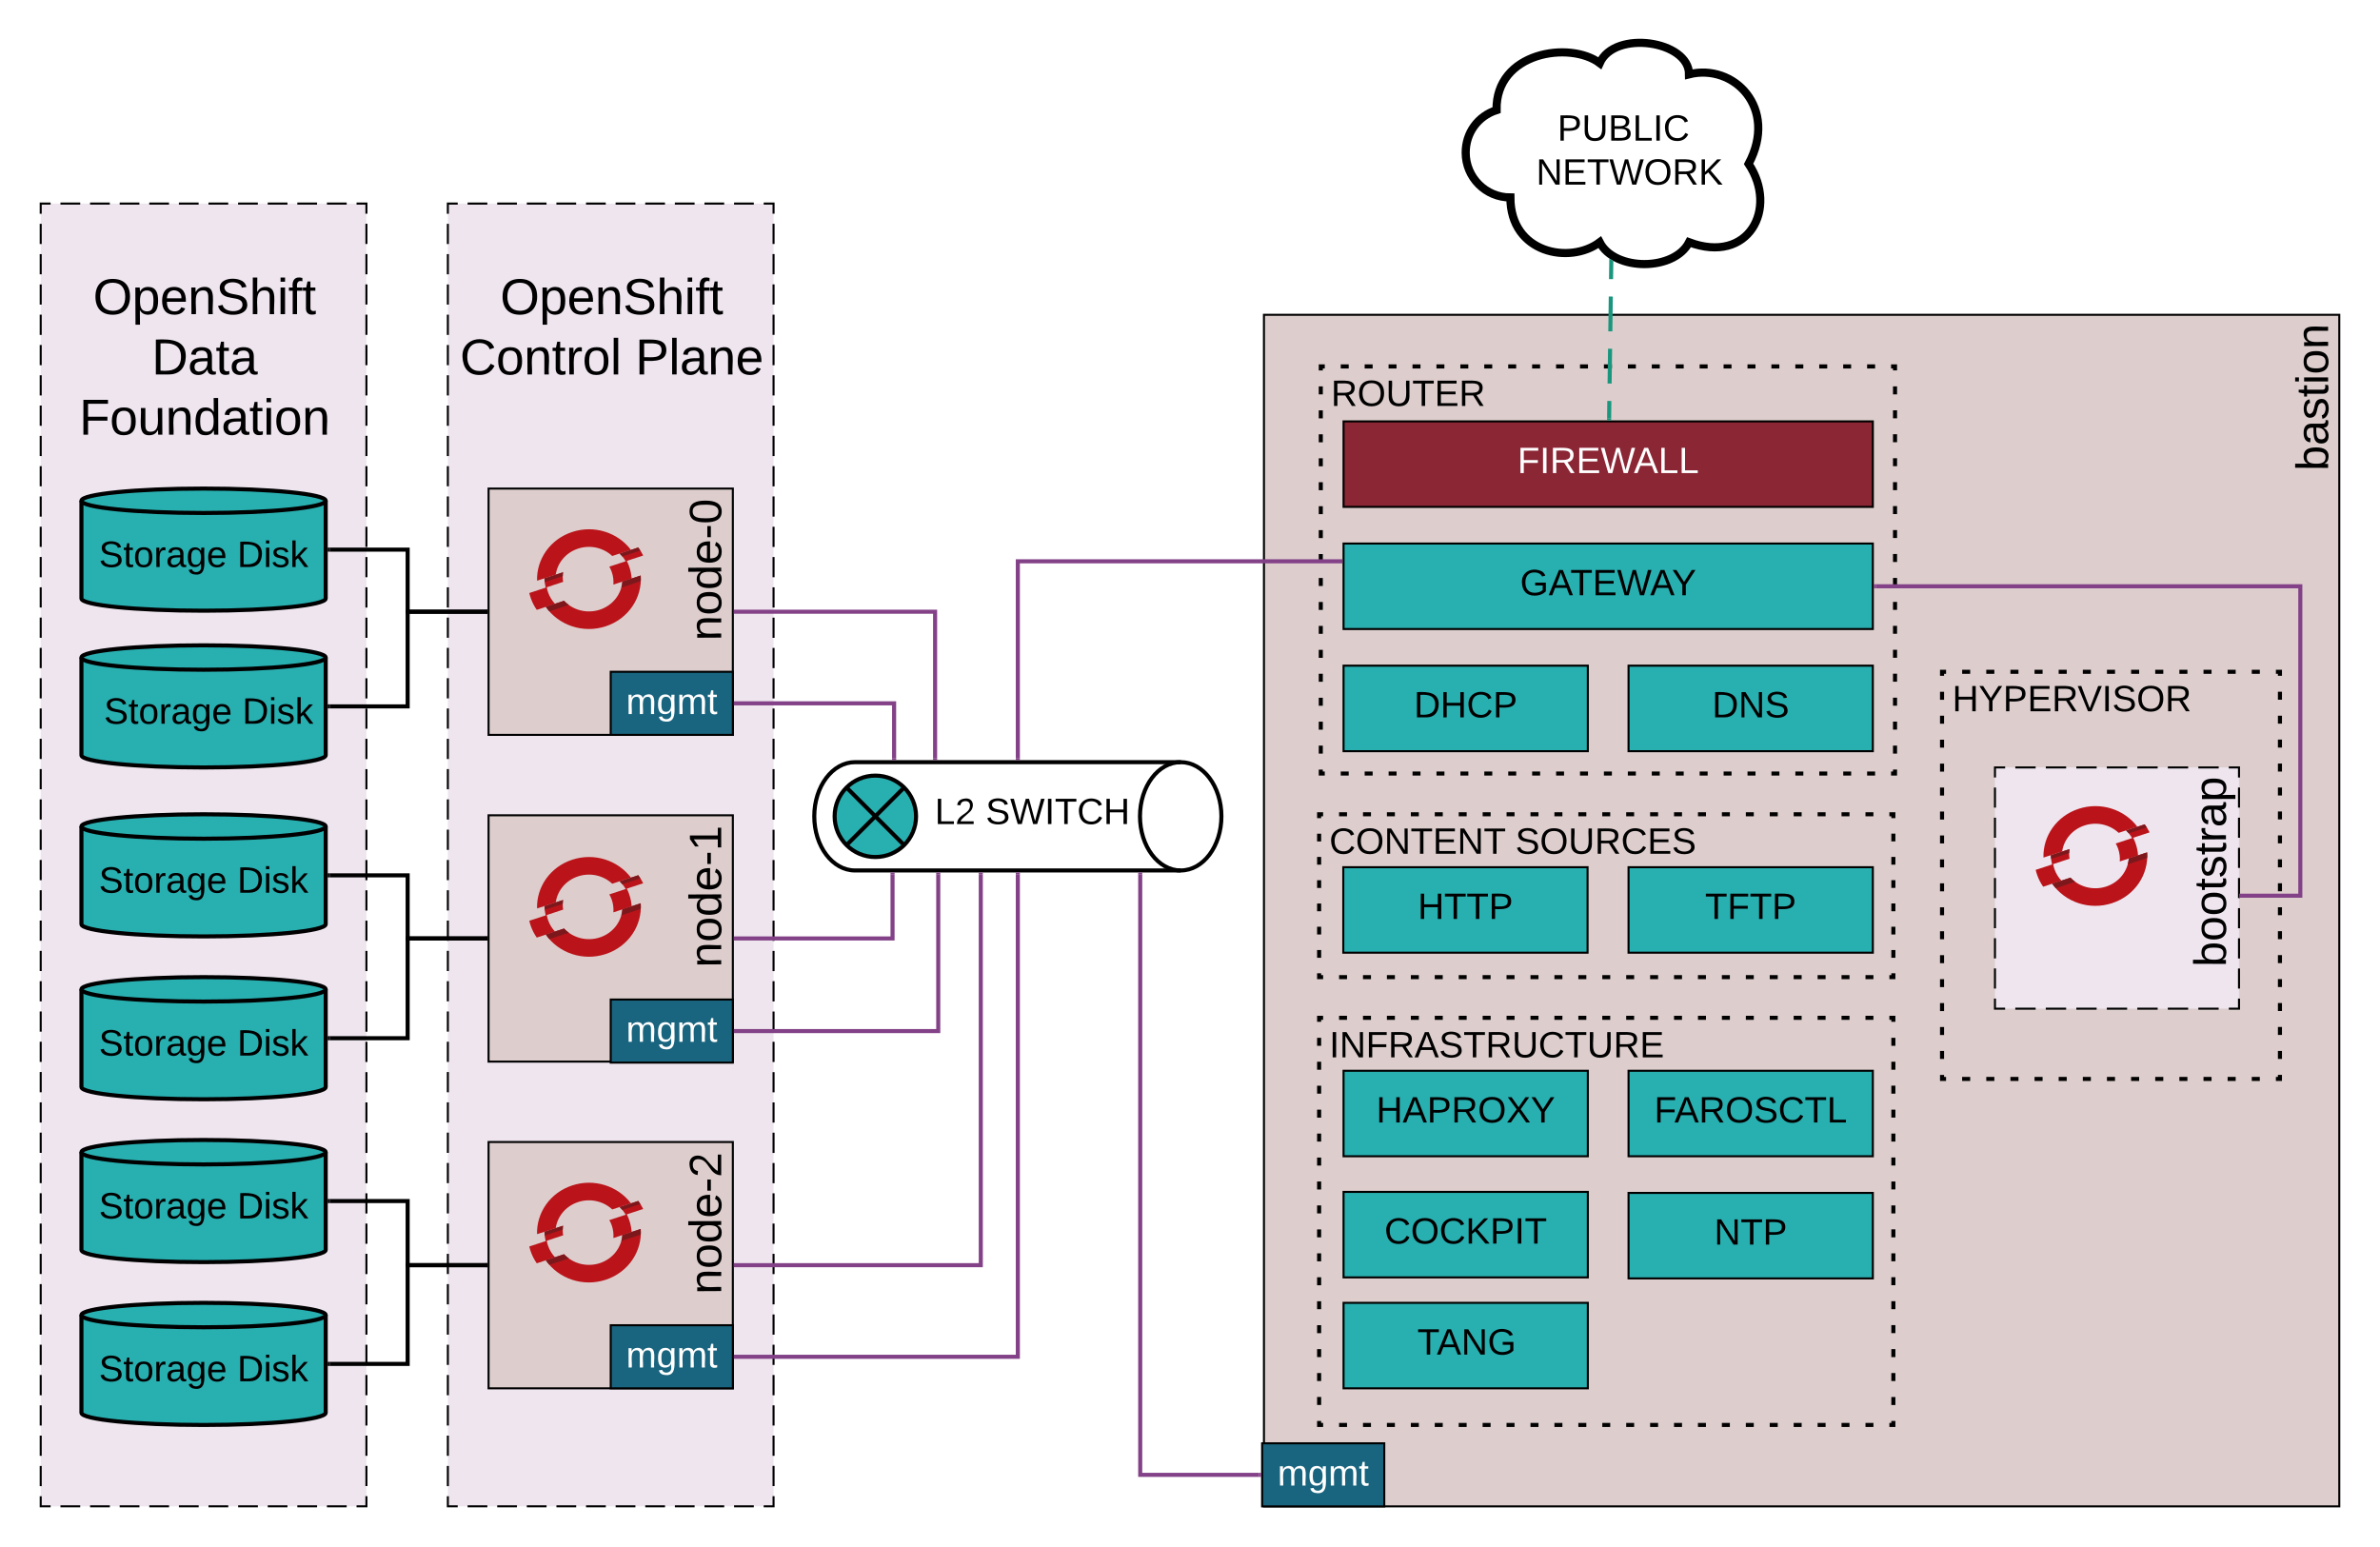 <svg xmlns="http://www.w3.org/2000/svg" xmlns:xlink="http://www.w3.org/1999/xlink" xmlns:lucid="lucid" width="1169.14" height="760"><g transform="translate(-20 -340)" lucid:page-tab-id="0_0"><path d="M40 440h160v640H40z" fill="#eee5ee"/><path d="M49.7 440h9.7m4.84 0h9.7m4.85 0h9.68m4.85 0h9.7m4.85 0h9.7m4.84 0h9.7m4.85 0h9.7m4.85 0h9.7m4.84 0h9.7m4.85 0h9.7m4.85 0H200v4.96m0 4.96v9.92m0 4.97v9.93m0 4.96v9.9m0 4.97v9.93m0 4.96v9.92m0 4.96v9.92m0 4.96v9.93m0 4.96v9.93m0 4.96v9.9m0 4.98v9.92m0 4.96v9.92m0 4.96v9.93m0 4.96v9.92m0 4.96v9.93m0 4.96v9.92m0 4.96v9.92m0 4.96v9.92m0 4.97v9.92m0 4.96v9.92m0 4.96v9.94m0 4.96v9.92m0 4.96v9.92m0 4.96v9.93m0 4.95v9.92m0 4.96v9.92m0 4.97v9.92m0 4.96v9.92m0 4.96v9.93m0 4.97v9.92m0 4.95v9.92m0 4.96v9.93m0 4.96v9.92m0 4.96v9.92m0 4.97v9.9m0 4.97v9.92m0 4.95v9.93m0 4.96v9.92m0 4.96v9.92m0 4.96v9.93m0 4.96v9.9m0 4.97v9.92m0 4.96v9.92m0 4.96v4.96h-4.85m-4.85 0h-9.7m-4.84 0h-9.7m-4.85 0h-9.68m-4.85 0h-9.7m-4.85 0h-9.7m-4.84 0h-9.7m-4.85 0h-9.7m-4.85 0h-9.7m-4.84 0h-9.7m-4.85 0h-9.7m-4.85 0H40v-4.96m0-4.96v-9.92m0-4.97v-9.93m0-4.96v-9.9m0-4.97v-9.93m0-4.96v-9.92m0-4.96v-9.92m0-4.96v-9.93m0-4.96v-9.93m0-4.96v-9.9m0-4.98v-9.92m0-4.96v-9.92m0-4.96v-9.93m0-4.96v-9.92m0-4.96v-9.93m0-4.96v-9.92m0-4.96v-9.92m0-4.96v-9.92m0-4.97v-9.92m0-4.96v-9.92m0-4.96v-9.94m0-4.96v-9.92m0-4.96v-9.92m0-4.96v-9.93m0-4.95v-9.92m0-4.96v-9.92m0-4.97v-9.92m0-4.96v-9.92m0-4.96v-9.93m0-4.97v-9.92m0-4.95v-9.92m0-4.96v-9.93m0-4.96v-9.92m0-4.96v-9.92m0-4.97V569m0-4.97v-9.92m0-4.95v-9.93m0-4.96v-9.92m0-4.96v-9.92m0-4.96v-9.93m0-4.96v-9.9m0-4.97v-9.92m0-4.96v-9.92m0-4.96V440h4.85" stroke="#000" fill="none"/><use xlink:href="#a" transform="matrix(1,0,0,1,45,445) translate(75.5 19.733)"/><use xlink:href="#b" transform="matrix(1,0,0,1,45,445) translate(20.719 49.333)"/><use xlink:href="#c" transform="matrix(1,0,0,1,45,445) translate(49.497 78.933)"/><use xlink:href="#d" transform="matrix(1,0,0,1,45,445) translate(13.902 108.533)"/><path d="M240 440h160v640H240z" fill="#eee5ee"/><path d="M249.7 440h9.7m4.84 0h9.7m4.85 0h9.68m4.85 0h9.7m4.85 0h9.7m4.84 0h9.7m4.85 0h9.7m4.85 0h9.7m4.84 0h9.7m4.85 0h9.7m4.85 0H400v4.96m0 4.96v9.92m0 4.97v9.93m0 4.96v9.9m0 4.97v9.93m0 4.96v9.92m0 4.96v9.92m0 4.96v9.93m0 4.96v9.93m0 4.96v9.9m0 4.98v9.92m0 4.96v9.92m0 4.96v9.93m0 4.96v9.92m0 4.96v9.93m0 4.96v9.92m0 4.96v9.92m0 4.96v9.92m0 4.97v9.92m0 4.96v9.92m0 4.96v9.94m0 4.96v9.92m0 4.96v9.92m0 4.96v9.93m0 4.95v9.92m0 4.96v9.92m0 4.97v9.92m0 4.96v9.92m0 4.96v9.93m0 4.97v9.92m0 4.95v9.92m0 4.96v9.93m0 4.96v9.92m0 4.96v9.92m0 4.97v9.9m0 4.97v9.92m0 4.95v9.93m0 4.96v9.92m0 4.96v9.92m0 4.96v9.93m0 4.96v9.9m0 4.97v9.92m0 4.96v9.92m0 4.96v4.96h-4.85m-4.85 0h-9.7m-4.84 0h-9.7m-4.85 0h-9.68m-4.85 0h-9.7m-4.85 0h-9.7m-4.84 0h-9.7m-4.85 0h-9.7m-4.85 0h-9.7m-4.84 0h-9.7m-4.85 0h-9.7m-4.85 0H240v-4.96m0-4.96v-9.92m0-4.97v-9.93m0-4.96v-9.9m0-4.97v-9.93m0-4.96v-9.92m0-4.96v-9.92m0-4.96v-9.93m0-4.96v-9.93m0-4.96v-9.9m0-4.98v-9.92m0-4.96v-9.92m0-4.96v-9.93m0-4.96v-9.92m0-4.96v-9.93m0-4.96v-9.92m0-4.96v-9.92m0-4.96v-9.92m0-4.97v-9.92m0-4.96v-9.92m0-4.96v-9.94m0-4.96v-9.92m0-4.96v-9.92m0-4.96v-9.93m0-4.95v-9.92m0-4.96v-9.92m0-4.97v-9.92m0-4.96v-9.92m0-4.96v-9.93m0-4.97v-9.92m0-4.95v-9.92m0-4.96v-9.93m0-4.96v-9.92m0-4.96v-9.92m0-4.97V569m0-4.97v-9.92m0-4.95v-9.93m0-4.96v-9.92m0-4.96v-9.92m0-4.96v-9.93m0-4.96v-9.9m0-4.97v-9.92m0-4.96v-9.92m0-4.96V440h4.85" stroke="#000" fill="none"/><use xlink:href="#a" transform="matrix(1,0,0,1,245,445) translate(75.5 19.733)"/><use xlink:href="#b" transform="matrix(1,0,0,1,245,445) translate(20.719 49.333)"/><use xlink:href="#e" transform="matrix(1,0,0,1,245,445) translate(0.952 78.933)"/><use xlink:href="#f" transform="matrix(1,0,0,1,245,445) translate(87.08 78.933)"/><path d="M640.9 1080V494.64h528.24V1080z" stroke="#000" fill="#ddcecd"/><use xlink:href="#g" transform="matrix(6.123233995736766e-17,-1,1,6.123233995736766e-17,645.894,1075) translate(503.741 517.747)"/><path d="M974 670h166v200H974z" fill-opacity="0"/><path d="M983.88 670h3.95m7.9 0h3.96m7.9 0h3.95m7.9 0h3.95m7.9 0h3.96m7.9 0h3.96m7.9 0h3.96m7.9 0h3.95m7.9 0h3.96m7.9 0h3.95m7.9 0h3.95m7.9 0h3.96m7.9 0h3.96m7.9 0h1.98v1.96m0 7.84v3.93m0 7.84v3.92m0 7.83v3.92m0 7.85v3.92m0 7.84v3.92m0 7.85v3.92m0 7.84v3.9m0 7.86v3.92m0 7.84v3.92m0 7.85v3.9m0 7.85v3.92m0 7.85v3.92m0 7.84v3.92m0 7.85v3.92m0 7.84v3.93m0 7.84v3.93m0 7.84V870h-1.98m-7.9 0h-3.95m-7.9 0h-3.96m-7.9 0h-3.95m-7.9 0h-3.95m-7.9 0h-3.96m-7.9 0h-3.96m-7.9 0h-3.96m-7.9 0h-3.95m-7.9 0h-3.96m-7.9 0h-3.95m-7.9 0h-3.95m-7.9 0h-3.96m-7.9 0h-3.96m-7.9 0H974v-1.96m0-7.84v-3.93m0-7.84v-3.92m0-7.83v-3.92m0-7.85v-3.92m0-7.84v-3.92m0-7.85v-3.92m0-7.84v-3.9m0-7.86v-3.92m0-7.84v-3.92m0-7.85v-3.9m0-7.85v-3.92m0-7.85v-3.92m0-7.84v-3.92m0-7.85v-3.92m0-7.84v-3.93m0-7.84v-3.93m0-7.84V670h1.98" stroke="#000" stroke-width="2" fill="none"/><use xlink:href="#h" transform="matrix(1,0,0,1,979,675) translate(0 14.4)"/><path d="M668 840h282.1v200H668z" fill-opacity="0"/><path d="M677.8 840h3.9m7.85 0h3.92m7.83 0h3.92m7.84 0h3.92m7.83 0h3.93m7.84 0h3.9m7.85 0h3.92m7.83 0H764m7.83 0h3.92m7.83 0h3.92m7.84 0h3.92m7.83 0h3.9m7.85 0h3.9m7.85 0h3.92m7.83 0h3.92m7.84 0h3.93m7.83 0h3.92m7.84 0h3.9m7.85 0h3.92m7.82 0h3.92m7.84 0h3.92m7.83 0h3.92m7.84 0h3.9m7.84 0h1.96v1.96m0 7.84v3.93m0 7.84v3.92m0 7.83v3.92m0 7.85v3.92m0 7.84v3.92m0 7.85v3.92m0 7.84v3.9m0 7.86v3.92m0 7.84v3.92m0 7.85v3.9m0 7.85v3.92m0 7.85v3.92m0 7.84v3.92m0 7.85v3.92m0 7.84v3.93m0 7.84v3.93m0 7.84v1.96h-1.96m-7.83 0h-3.9m-7.85 0h-3.92m-7.83 0h-3.92m-7.84 0h-3.92m-7.83 0h-3.93m-7.84 0h-3.9m-7.85 0h-3.92m-7.83 0h-3.92m-7.83 0h-3.92m-7.83 0h-3.92m-7.84 0h-3.9m-7.85 0h-3.9m-7.84 0h-3.92m-7.84 0h-3.92m-7.83 0h-3.92m-7.84 0h-3.93m-7.83 0h-3.92m-7.84 0h-3.9m-7.85 0h-3.92m-7.82 0h-3.92m-7.84 0h-3.92m-7.83 0h-3.92m-7.84 0h-3.9m-7.84 0H668v-1.96m0-7.84v-3.93m0-7.84v-3.92m0-7.83v-3.92m0-7.85v-3.92m0-7.84v-3.92m0-7.85v-3.92m0-7.84v-3.9m0-7.86v-3.92m0-7.84v-3.92m0-7.85v-3.9m0-7.85v-3.92m0-7.85v-3.92m0-7.84v-3.92m0-7.85v-3.92m0-7.84v-3.93m0-7.84v-3.93m0-7.84V840h1.96" stroke="#000" stroke-width="2" fill="none"/><use xlink:href="#i" transform="matrix(1,0,0,1,673,845) translate(0 14.4)"/><path d="M668.82 520h282.1v200h-282.1z" fill-opacity="0"/><path d="M678.62 520h3.92m7.83 0h3.92m7.83 0h3.9m7.85 0h3.92m7.84 0h3.9m7.85 0h3.9m7.84 0h3.92m7.84 0h3.92m7.83 0h3.92m7.84 0h3.92m7.84 0h3.92m7.83 0h3.93m7.84 0h3.92m7.82 0h3.92m7.84 0h3.92m7.83 0h3.92m7.84 0h3.9m7.84 0h3.92m7.83 0h3.9m7.85 0h3.92m7.83 0h3.92m7.84 0h3.9m7.85 0h3.93m7.84 0h1.95v1.96m0 7.84v3.93m0 7.84v3.92m0 7.83v3.92m0 7.85v3.92m0 7.84v3.92m0 7.85v3.92m0 7.84v3.9m0 7.86v3.92m0 7.84v3.92m0 7.85v3.9m0 7.85v3.92m0 7.85v3.92m0 7.84v3.92m0 7.85v3.92m0 7.84v3.93m0 7.84v3.93m0 7.84V720h-1.95m-7.84 0h-3.92m-7.83 0h-3.9m-7.85 0h-3.92m-7.83 0h-3.92m-7.84 0h-3.9m-7.84 0h-3.92m-7.84 0h-3.9m-7.85 0h-3.92m-7.83 0h-3.92m-7.84 0h-3.92m-7.83 0h-3.93m-7.84 0h-3.92m-7.82 0h-3.92m-7.84 0h-3.9m-7.85 0h-3.92m-7.83 0h-3.92m-7.84 0h-3.92m-7.83 0h-3.9m-7.85 0h-3.9m-7.85 0h-3.92m-7.84 0h-3.9m-7.85 0h-3.93m-7.83 0h-3.92m-7.84 0h-1.96v-1.96m0-7.84v-3.93m0-7.84v-3.92m0-7.83v-3.92m0-7.85v-3.92m0-7.84v-3.92m0-7.85v-3.92m0-7.84v-3.9m0-7.86v-3.92m0-7.84v-3.92m0-7.85v-3.9m0-7.85v-3.92m0-7.85v-3.92m0-7.84v-3.92m0-7.85v-3.92m0-7.84v-3.93m0-7.84v-3.93m0-7.84V520h1.96" stroke="#000" stroke-width="2" fill="none"/><use xlink:href="#j" transform="matrix(1,0,0,1,673.823,525) translate(0 14.4)"/><path d="M668 740h282.1v80H668z" fill-opacity="0"/><path d="M677.8 740h3.9m7.85 0h3.92m7.83 0h3.92m7.84 0h3.92m7.83 0h3.93m7.84 0h3.9m7.85 0h3.92m7.83 0H764m7.83 0h3.92m7.83 0h3.92m7.84 0h3.92m7.83 0h3.9m7.85 0h3.9m7.85 0h3.92m7.83 0h3.92m7.84 0h3.93m7.83 0h3.92m7.84 0h3.9m7.85 0h3.92m7.82 0h3.92m7.84 0h3.92m7.83 0h3.92m7.84 0h3.9m7.84 0h1.96v1.9m0 7.62v3.8m0 7.63v3.8m0 7.63v3.8m0 7.63v3.82m0 7.62v3.8m0 7.63v3.8m0 7.63v1.9h-1.96m-7.83 0h-3.9m-7.85 0h-3.92m-7.83 0h-3.92m-7.84 0h-3.92m-7.83 0h-3.93m-7.84 0h-3.9m-7.85 0h-3.92m-7.83 0h-3.92m-7.83 0h-3.92m-7.83 0h-3.92m-7.84 0h-3.9m-7.85 0h-3.9m-7.84 0h-3.92m-7.84 0h-3.92m-7.83 0h-3.92m-7.84 0h-3.93m-7.83 0h-3.92m-7.84 0h-3.9m-7.85 0h-3.92m-7.82 0h-3.92m-7.84 0h-3.92m-7.83 0h-3.92m-7.84 0h-3.9m-7.84 0H668v-1.9m0-7.62v-3.8m0-7.63v-3.8m0-7.63v-3.8m0-7.63v-3.82m0-7.62v-3.8m0-7.63v-3.8m0-7.63V740h1.96" stroke="#000" stroke-width="2" fill="none"/><use xlink:href="#k" transform="matrix(1,0,0,1,673,745) translate(0 14.4)"/><use xlink:href="#l" transform="matrix(1,0,0,1,673,745) translate(91.4 14.4)"/><path d="M761.95 437c-12.12 0-21.95-9.85-21.95-22 0-9.72 5.94-17.92 15.16-20.92-.53-28.58 36.05-34.08 50.68-23.08 7.3-16.5 43.88-11 43.88 5.5 21.95-5.5 43.9 16.5 29.26 44 14.63 22 0 49.5-29.25 38.5-7.32 14.3-36.58 14.3-43.9 0-14.63 11-43.88 5.5-43.88-22z" stroke="#000" stroke-width="4" fill="#fff"/><use xlink:href="#m" transform="matrix(1,0,0,1,740,360) translate(45.055 49.087)"/><use xlink:href="#n" transform="matrix(1,0,0,1,740,360) translate(34.605 70.688)"/><path d="M600 714.4c11.05 0 20 11.9 20 26.6 0 14.7-8.95 26.6-20 26.6H440c-11.05 0-20-11.9-20-26.6 0-14.7 8.95-26.6 20-26.6z" stroke="#000" stroke-width="2" fill="#fff"/><path d="M600 767.6c-11.05 0-20-11.9-20-26.6 0-14.7 8.95-26.6 20-26.6" stroke="#000" stroke-width="2" fill="none"/><use xlink:href="#o" transform="matrix(1,0,0,1,425,719.4) translate(54.2 25.4)"/><use xlink:href="#p" transform="matrix(1,0,0,1,425,719.4) translate(79.2 25.4)"/><path d="M680 607h260v42H680z" stroke="#000" fill="#28afb0"/><use xlink:href="#q" transform="matrix(1,0,0,1,685,612) translate(81.725 20.4)"/><path d="M680 866h120v42H680z" stroke="#000" fill="#28afb0"/><use xlink:href="#r" transform="matrix(1,0,0,1,685,871) translate(11.05 20.4)"/><path d="M820 667h120v42H820z" stroke="#000" fill="#28afb0"/><use xlink:href="#s" transform="matrix(1,0,0,1,825,672) translate(36.05 20.4)"/><path d="M820 766h120v42H820z" stroke="#000" fill="#28afb0"/><use xlink:href="#t" transform="matrix(1,0,0,1,825,771) translate(32.575 20.4)"/><path d="M680 667h120v42H680z" stroke="#000" fill="#28afb0"/><use xlink:href="#u" transform="matrix(1,0,0,1,685,672) translate(29.575 20.4)"/><path d="M679.87 766h120v42h-120z" stroke="#000" fill="#28afb0"/><use xlink:href="#v" transform="matrix(1,0,0,1,684.875,771) translate(31.575 20.4)"/><path d="M680 547h260v42H680z" stroke="#000" fill="#8b2635"/><use xlink:href="#w" transform="matrix(1,0,0,1,685,552) translate(80.4 20.4)"/><path d="M1000 835.47V717h119.87v118.47z" fill="#eee5ee"/><path d="M1000 825.6v-9.88m0-4.93v-9.9m0-4.92v-9.87m0-4.93v-9.87m0-4.94v-9.87m0-4.95v-9.87m0-4.94v-9.87m0-4.93V717h5m5 0h9.98m5 0h9.98m5 0h10m4.98 0h10m5 0h9.98m5 0h9.98m5 0h10m4.98 0h5v4.94m0 4.93v9.87m0 4.94v9.87m0 4.94v9.86m0 4.94v9.87m0 4.94V796m0 4.93v9.9m0 4.92v9.87m0 4.93v4.94h-5m-5 0h-9.98m-5 0h-10m-4.98 0h-10m-5 0h-9.98m-5 0h-9.98m-5 0h-10m-4.98 0h-10m-5 0H1000v-4.94" stroke="#000" fill="none"/><use xlink:href="#x" transform="matrix(6.123233995736766e-17,-1,1,6.123233995736766e-17,1005,830.467) translate(15.544 108.458)"/><path d="M260 1022V901h120v121z" stroke="#000" fill="#ddcecd"/><use xlink:href="#y" transform="matrix(6.123233995736766e-17,-1,1,6.123233995736766e-17,265,1016.993) translate(41.235 109.281)"/><path d="M260 861.5v-121h120v121z" stroke="#000" fill="#ddcecd"/><use xlink:href="#z" transform="matrix(6.123233995736766e-17,-1,1,6.123233995736766e-17,265,856.493) translate(41.235 109.281)"/><path d="M260 701V580h120v121z" stroke="#000" fill="#ddcecd"/><use xlink:href="#A" transform="matrix(6.123233995736766e-17,-1,1,6.123233995736766e-17,265,695.993) translate(41.235 109.281)"/><path d="M419.12 743.74" stroke="#000" stroke-width="2" fill="none"/><path/><path/><path d="M678.5 615.73H520v96.67" stroke="#834187" stroke-width="2" fill="none"/><path d="M679.5 616.73h-1.03v-2h1.03zM521 713.4h-2v-1.03h2z" fill="#834187"/><path d="M600 700" stroke="#000" stroke-width="2" fill="none"/><path d="M320 670h60v31h-60z" stroke="#000" fill="#19647e"/><use xlink:href="#B" transform="matrix(1,0,0,1,325,674.991) translate(2.55 15.775)"/><path d="M320 831h60v31h-60z" stroke="#000" fill="#19647e"/><use xlink:href="#B" transform="matrix(1,0,0,1,325,835.991) translate(2.55 15.775)"/><path d="M320 991h60v31h-60z" stroke="#000" fill="#19647e"/><use xlink:href="#B" transform="matrix(1,0,0,1,325,995.991) translate(2.55 15.775)"/><path d="M287.44 624.13c.05 1.5.25 3.03.6 4.54l8.6-2.84c-.27-1.58-.27-3.18-.04-4.72l-9.16 3.03zM333.54 608.94l-9.15 3c1.16 1.1 2.16 2.36 2.97 3.77l8.6-2.82c-.7-1.4-1.5-2.72-2.43-3.94zM320.48 620.85c.74 2.1 1 4.26.84 6.33l8.98-2.96c-.15-2.05-.58-4.12-1.3-6.16-.32-.88-.68-1.7-1.08-2.53l-8.6 2.83c.46.8.85 1.62 1.16 2.5zM289.28 631.14c-.32-.88-.54-1.77-.68-2.65l-8.6 2.82c.2.87.46 1.75.77 2.62.72 2.04 1.7 3.92 2.9 5.65l8.97-2.97c-1.45-1.55-2.62-3.4-3.36-5.5z" stroke="#000" stroke-opacity="0" fill="#ba141a"/><path d="M325.74 625.67c-.47 6.15-4.67 11.7-11.07 13.82-6.44 2.12-13.3.2-17.6-4.37l-8.97 2.97c6.26 9.03 18.26 13.26 29.47 9.56 11.2-3.68 17.98-14.1 17.18-24.94l-9 2.95zM293 622.27c.82-5.7 4.88-10.77 10.97-12.77 6.04-2 12.5-.4 16.78 3.62l9.17-3.03c-6.4-8.48-18.02-12.35-28.86-8.76-10.88 3.56-17.56 13.47-17.24 23.94l9.17-3z" stroke="#000" stroke-opacity="0" fill="#ba141a"/><path d="M296.44 623.02c.02-.64.06-1.28.16-1.9l-9.16 3c.02.6.08 1.2.15 1.82l8.84-2.92zM334.58 610.46c-.34-.52-.68-1.03-1.04-1.52l-9.16 3.02c.48.44.92.9 1.34 1.4l8.86-2.9zM334.76 625.5c.04-.93.05-1.85-.03-2.78l-8.97 2.96c-.1 1-.27 2-.55 2.97l9.56-3.16zM299.43 637.17c-.85-.6-1.65-1.28-2.36-2.04l-8.97 2.95c.54.8 1.15 1.54 1.8 2.25l9.53-3.16z" stroke="#000" stroke-opacity="0" fill="#7c181c"/><path d="M284.5 624.2l1.96-8.92 7.67-9.06 10-4.96 9.24.04 8 2.7 7.22 5.6 1.57 1.55 3.1-1.12 1.74 2.28-7.4 2.7.07 1.76 1.9 6.88.22 1.1 4.4-1.06-1.3 7.48-4.53 8.03-10.6 7.7-9.45.8-6.42-.76-9.67-5.8-2.94-2.83-.83-.83-4.56 1.44-3.25-7.05 8.15-2.7-.65-5.75z" stroke="#000" stroke-opacity="0" stroke-width="0" fill-opacity="0"/><path d="M287.44 785.13c.05 1.5.25 3.03.6 4.54l8.6-2.84c-.27-1.58-.27-3.18-.04-4.72l-9.16 3.03zM333.54 769.94l-9.15 3c1.16 1.1 2.16 2.36 2.97 3.77l8.6-2.82c-.7-1.4-1.5-2.72-2.43-3.94zM320.48 781.85c.74 2.1 1 4.26.84 6.33l8.98-2.96c-.15-2.05-.58-4.12-1.3-6.16-.32-.88-.68-1.7-1.08-2.53l-8.6 2.83c.46.8.85 1.62 1.16 2.5zM289.28 792.14c-.32-.88-.54-1.77-.68-2.65l-8.6 2.82c.2.87.46 1.75.77 2.62.72 2.04 1.7 3.92 2.9 5.65l8.97-2.97c-1.45-1.55-2.62-3.4-3.36-5.5z" stroke="#000" stroke-opacity="0" fill="#ba141a"/><path d="M325.74 786.67c-.47 6.15-4.67 11.7-11.07 13.82-6.44 2.12-13.3.2-17.6-4.37l-8.97 2.97c6.26 9.03 18.26 13.26 29.47 9.56 11.2-3.68 17.98-14.1 17.18-24.94l-9 2.95zM293 783.27c.82-5.7 4.88-10.77 10.97-12.77 6.04-2 12.5-.4 16.78 3.62l9.17-3.03c-6.4-8.48-18.02-12.35-28.86-8.76-10.88 3.56-17.56 13.47-17.24 23.94l9.17-3z" stroke="#000" stroke-opacity="0" fill="#ba141a"/><path d="M296.44 784.02c.02-.64.06-1.28.16-1.9l-9.16 3c.02.6.08 1.2.15 1.82l8.84-2.92zM334.58 771.46c-.34-.52-.68-1.03-1.04-1.52l-9.16 3.02c.48.44.92.9 1.34 1.4l8.86-2.9zM334.76 786.5c.04-.93.05-1.85-.03-2.78l-8.97 2.96c-.1 1-.27 2-.55 2.97l9.56-3.16zM299.43 798.17c-.85-.6-1.65-1.28-2.36-2.04l-8.97 2.95c.54.8 1.15 1.54 1.8 2.25l9.53-3.16z" stroke="#000" stroke-opacity="0" fill="#7c181c"/><path d="M284.5 785.2l1.96-8.92 7.67-9.06 10-4.96 9.24.04 8 2.7 7.22 5.6 1.57 1.55 3.1-1.12 1.74 2.28-7.4 2.7.07 1.76 1.9 6.88.22 1.1 4.4-1.06-1.3 7.48-4.53 8.03-10.6 7.7-9.45.8-6.42-.76-9.67-5.8-2.94-2.83-.83-.83-4.56 1.44-3.25-7.05 8.15-2.7-.65-5.75z" stroke="#000" stroke-opacity="0" stroke-width="0" fill-opacity="0"/><path d="M287.44 945.13c.05 1.5.25 3.03.6 4.54l8.6-2.84c-.27-1.58-.27-3.18-.04-4.72l-9.16 3.03zM333.54 929.94l-9.15 3c1.16 1.1 2.16 2.36 2.97 3.77l8.6-2.82c-.7-1.4-1.5-2.72-2.43-3.94zM320.48 941.85c.74 2.1 1 4.26.84 6.33l8.98-2.96c-.15-2.05-.58-4.12-1.3-6.16-.32-.88-.68-1.7-1.08-2.53l-8.6 2.83c.46.8.85 1.62 1.16 2.5zM289.28 952.14c-.32-.88-.54-1.77-.68-2.65l-8.6 2.82c.2.87.46 1.75.77 2.62.72 2.04 1.7 3.92 2.9 5.65l8.97-2.97c-1.45-1.55-2.62-3.4-3.36-5.5z" stroke="#000" stroke-opacity="0" fill="#ba141a"/><path d="M325.74 946.67c-.47 6.15-4.67 11.7-11.07 13.82-6.44 2.12-13.3.2-17.6-4.37l-8.97 2.97c6.26 9.03 18.26 13.26 29.47 9.56 11.2-3.68 17.98-14.1 17.18-24.94l-9 2.95zM293 943.27c.82-5.7 4.88-10.77 10.97-12.77 6.04-2 12.5-.4 16.78 3.62l9.17-3.03c-6.4-8.48-18.02-12.35-28.86-8.76-10.88 3.56-17.56 13.47-17.24 23.94l9.17-3z" stroke="#000" stroke-opacity="0" fill="#ba141a"/><path d="M296.44 944.02c.02-.64.06-1.28.16-1.9l-9.16 3c.02.6.08 1.2.15 1.82l8.84-2.92zM334.58 931.46c-.34-.52-.68-1.03-1.04-1.52l-9.16 3.02c.48.44.92.9 1.34 1.4l8.86-2.9zM334.76 946.5c.04-.93.05-1.85-.03-2.78l-8.97 2.96c-.1 1-.27 2-.55 2.97l9.56-3.16zM299.43 958.17c-.85-.6-1.65-1.28-2.36-2.04l-8.97 2.95c.54.8 1.15 1.54 1.8 2.25l9.53-3.16z" stroke="#000" stroke-opacity="0" fill="#7c181c"/><path d="M284.5 945.2l1.96-8.92 7.67-9.06 10-4.96 9.24.04 8 2.7 7.22 5.6 1.57 1.55 3.1-1.12 1.74 2.28-7.4 2.7.07 1.76 1.9 6.88.22 1.1 4.4-1.06-1.3 7.48-4.53 8.03-10.6 7.7-9.45.8-6.42-.76-9.67-5.8-2.94-2.83-.83-.83-4.56 1.44-3.25-7.05 8.15-2.7-.65-5.75z" stroke="#000" stroke-opacity="0" stroke-width="0" fill-opacity="0"/><path d="M1027.44 760.13c.05 1.5.25 3.03.6 4.54l8.6-2.84c-.27-1.58-.27-3.18-.04-4.72l-9.16 3.03zM1073.54 744.94l-9.15 3c1.16 1.1 2.16 2.36 2.97 3.77l8.6-2.82c-.7-1.4-1.5-2.72-2.43-3.94zM1060.48 756.85c.74 2.1 1 4.26.84 6.33l8.98-2.96c-.15-2.05-.58-4.12-1.3-6.16-.32-.88-.68-1.7-1.08-2.53l-8.6 2.83c.46.8.85 1.62 1.16 2.5zM1029.28 767.14c-.32-.88-.54-1.77-.68-2.65l-8.6 2.82c.2.87.46 1.75.77 2.62.72 2.04 1.7 3.92 2.9 5.65l8.97-2.97c-1.45-1.55-2.62-3.4-3.36-5.5z" stroke="#000" stroke-opacity="0" fill="#ba141a"/><path d="M1065.74 761.67c-.47 6.15-4.67 11.7-11.07 13.82-6.44 2.12-13.3.2-17.6-4.37l-8.97 2.97c6.26 9.03 18.26 13.26 29.47 9.56 11.2-3.68 17.98-14.1 17.18-24.94l-9 2.95zM1033 758.27c.82-5.7 4.88-10.77 10.97-12.77 6.04-2 12.5-.4 16.78 3.62l9.17-3.03c-6.4-8.48-18.02-12.35-28.86-8.76-10.88 3.56-17.56 13.47-17.24 23.94l9.17-3z" stroke="#000" stroke-opacity="0" fill="#ba141a"/><path d="M1036.44 759.02c.02-.64.06-1.28.16-1.9l-9.16 3c.02.6.08 1.2.15 1.82l8.84-2.92zM1074.58 746.46c-.34-.52-.68-1.03-1.04-1.52l-9.16 3.02c.48.44.92.9 1.34 1.4l8.86-2.9zM1074.76 761.5c.04-.93.05-1.85-.03-2.78l-8.97 2.96c-.1 1-.27 2-.55 2.97l9.56-3.16zM1039.43 773.17c-.85-.6-1.65-1.28-2.36-2.04l-8.97 2.95c.54.8 1.15 1.54 1.8 2.25l9.53-3.16z" stroke="#000" stroke-opacity="0" fill="#7c181c"/><path d="M1024.5 760.2l1.96-8.92 7.67-9.06 10-4.96 9.24.04 8 2.7 7.22 5.6 1.57 1.55 3.1-1.12 1.74 2.28-7.4 2.7.07 1.76 1.9 6.88.22 1.1 4.4-1.06-1.3 7.48-4.53 8.03-10.6 7.7-9.45.8-6.42-.76-9.67-5.8-2.94-2.83-.83-.83-4.56 1.44-3.25-7.05 8.15-2.7-.65-5.75z" stroke="#000" stroke-opacity="0" stroke-width="0" fill-opacity="0"/><path d="M820 866h120v42H820z" stroke="#000" fill="#28afb0"/><use xlink:href="#C" transform="matrix(1,0,0,1,825,871) translate(7.6 20.4)"/><path d="M470 741c0 11.05-8.95 20-20 20s-20-8.95-20-20 8.95-20 20-20 20 8.95 20 20zm-34.14-14.14l28.28 28.28m-28.28 0l28.28-28.28" stroke="#000" stroke-width="2" fill="#28afb0"/><path d="M640 1049h60v31h-60z" stroke="#000" fill="#19647e"/><use xlink:href="#B" transform="matrix(1,0,0,1,645,1053.998) translate(2.55 15.775)"/><path d="M811.52 468.57l-.12 8.55m-.12 8.55l-.23 17.1m-.12 8.54l-.24 17.1m-.13 8.55l-.1 8.55" stroke="#19967d" stroke-width="2" fill="none"/><path d="M812.38 468.1l.14.07v.44h-2l.02-1.64zM811.46 545.5l-.02 1h-2l.02-1.04z" fill="#19967d"/><path d="M381.5 640.5h97.85v71.9" stroke="#834187" stroke-width="2" fill="none"/><path d="M381.53 641.5h-1.03v-2h1.03zM480.35 713.4h-2v-1.03h2z" fill="#834187"/><path d="M381.5 685.5h77.72v26.9" stroke="#834187" stroke-width="2" fill="none"/><path d="M381.53 686.5h-1.03v-2h1.03zM460.22 713.4h-2v-1.03h2z" fill="#834187"/><path d="M381.5 801h76.95v-31.4" stroke="#834187" stroke-width="2" fill="none"/><path d="M381.53 802h-1.03v-2h1.03zM459.45 769.63h-2v-1.03h2z" fill="#834187"/><path d="M381.5 846.5h99.4v-76.9" stroke="#834187" stroke-width="2" fill="none"/><path d="M381.53 847.5h-1.03v-2h1.03zM481.9 769.63h-2v-1.03h2z" fill="#834187"/><path d="M381.5 961.5h120.3V769.6" stroke="#834187" stroke-width="2" fill="none"/><path d="M381.53 962.5h-1.03v-2h1.03zM502.8 769.63h-2v-1.03h2z" fill="#834187"/><path d="M381.5 1006.5H520V769.6" stroke="#834187" stroke-width="2" fill="none"/><path d="M381.53 1007.5h-1.03v-2h1.03zM521 769.63h-2v-1.03h2z" fill="#834187"/><path d="M638.5 1064.5h-58.38V769.6" stroke="#834187" stroke-width="2" fill="none"/><path d="M639.5 1065.5h-1.03v-2h1.03zM581.12 769.63h-2v-1.03h2z" fill="#834187"/><path d="M820 926h120v42H820z" stroke="#000" fill="#28afb0"/><use xlink:href="#D" transform="matrix(1,0,0,1,825,930.993) translate(37.05 20.4)"/><path d="M680 925.5h120v42H680z" stroke="#000" fill="#28afb0"/><use xlink:href="#E" transform="matrix(1,0,0,1,685,930.492) translate(15.075 20.4)"/><path d="M1121 780h29V628H941.5M1121.03 780H1120" stroke="#834187" stroke-width="2" fill="none"/><path d="M941.53 629h-1.03v-2h1.03z" fill="#834187"/><path d="M680 980h120v42H680z" stroke="#000" fill="#28afb0"/><use xlink:href="#F" transform="matrix(1,0,0,1,685,985) translate(31.225 20.4)"/><path d="M180 634c0 3.3-26.86 6-60 6s-60-2.7-60-6v-48c0-3.3 26.86-6 60-6s60 2.7 60 6z" stroke="#000" stroke-width="2" fill="#28afb0"/><path d="M180 586c0 3.3-26.86 6-60 6s-60-2.7-60-6" stroke="#000" stroke-width="2" fill="none"/><use xlink:href="#G" transform="matrix(1,0,0,1,65,597) translate(3.575 21.525)"/><use xlink:href="#H" transform="matrix(1,0,0,1,65,597) translate(71.525 21.525)"/><path d="M180 711c0 3.3-26.86 6-60 6s-60-2.7-60-6v-48c0-3.3 26.86-6 60-6s60 2.7 60 6z" stroke="#000" stroke-width="2" fill="#28afb0"/><path d="M180 663c0 3.3-26.86 6-60 6s-60-2.7-60-6" stroke="#000" stroke-width="2" fill="none"/><use xlink:href="#I" transform="matrix(1,0,0,1,65,674) translate(1.075 21.525)"/><use xlink:href="#J" transform="matrix(1,0,0,1,65,674) translate(6.075 21.525)"/><use xlink:href="#H" transform="matrix(1,0,0,1,65,674) translate(74.025 21.525)"/><path d="M180 794c0 3.3-26.86 6-60 6s-60-2.7-60-6v-48c0-3.3 26.86-6 60-6s60 2.7 60 6z" stroke="#000" stroke-width="2" fill="#28afb0"/><path d="M180 746c0 3.3-26.86 6-60 6s-60-2.7-60-6" stroke="#000" stroke-width="2" fill="none"/><use xlink:href="#G" transform="matrix(1,0,0,1,65,757) translate(3.575 21.525)"/><use xlink:href="#H" transform="matrix(1,0,0,1,65,757) translate(71.525 21.525)"/><path d="M180 874c0 3.3-26.86 6-60 6s-60-2.7-60-6v-48c0-3.3 26.86-6 60-6s60 2.7 60 6z" stroke="#000" stroke-width="2" fill="#28afb0"/><path d="M180 826c0 3.3-26.86 6-60 6s-60-2.7-60-6" stroke="#000" stroke-width="2" fill="none"/><use xlink:href="#G" transform="matrix(1,0,0,1,65,837) translate(3.575 21.525)"/><use xlink:href="#H" transform="matrix(1,0,0,1,65,837) translate(71.525 21.525)"/><path d="M180 954c0 3.3-26.86 6-60 6s-60-2.7-60-6v-48c0-3.3 26.86-6 60-6s60 2.7 60 6z" stroke="#000" stroke-width="2" fill="#28afb0"/><path d="M180 906c0 3.3-26.86 6-60 6s-60-2.7-60-6" stroke="#000" stroke-width="2" fill="none"/><use xlink:href="#G" transform="matrix(1,0,0,1,65,917) translate(3.575 21.525)"/><use xlink:href="#H" transform="matrix(1,0,0,1,65,917) translate(71.525 21.525)"/><path d="M180 1034c0 3.3-26.86 6-60 6s-60-2.7-60-6v-48c0-3.3 26.86-6 60-6s60 2.7 60 6z" stroke="#000" stroke-width="2" fill="#28afb0"/><path d="M180 986c0 3.3-26.86 6-60 6s-60-2.7-60-6" stroke="#000" stroke-width="2" fill="none"/><use xlink:href="#G" transform="matrix(1,0,0,1,65,997) translate(3.575 21.525)"/><use xlink:href="#H" transform="matrix(1,0,0,1,65,997) translate(71.525 21.525)"/><path d="M182 610h38.25v30.5h38.25" stroke="#000" stroke-width="2" fill="none"/><path d="M182.02 611H181v-2h1.02zM259.5 641.5h-1.03v-2h1.03z"/><path d="M182 687h38.25v-46.5h38.25" stroke="#000" stroke-width="2" fill="none"/><path d="M182.02 688H181v-2h1.02zM259.5 641.5h-1.03v-2h1.03z"/><path d="M182 770h38.25v31h38.25" stroke="#000" stroke-width="2" fill="none"/><path d="M182.02 771H181v-2h1.02zM259.5 802h-1.03v-2h1.03z"/><path d="M182 850h38.25v-49h38.25" stroke="#000" stroke-width="2" fill="none"/><path d="M182.02 851H181v-2h1.02zM259.5 802h-1.03v-2h1.03z"/><path d="M182 930h38.25v31.5h38.25" stroke="#000" stroke-width="2" fill="none"/><path d="M182.02 931H181v-2h1.02zM259.5 962.5h-1.03v-2h1.03z"/><path d="M182 1010h38.25v-48.5h38.25" stroke="#000" stroke-width="2" fill="none"/><path d="M182.02 1011H181v-2h1.02zM259.5 962.5h-1.03v-2h1.03z"/><defs><path d="M140-251c81 0 123 46 123 126C263-46 219 4 140 4 59 4 17-45 17-125s42-126 123-126zm0 227c63 0 89-41 89-101s-29-99-89-99c-61 0-89 39-89 99S79-25 140-24" id="K"/><path d="M115-194c55 1 70 41 70 98S169 2 115 4C84 4 66-9 55-30l1 105H24l-1-265h31l2 30c10-21 28-34 59-34zm-8 174c40 0 45-34 45-75s-6-73-45-74c-42 0-51 32-51 76 0 43 10 73 51 73" id="L"/><path d="M100-194c63 0 86 42 84 106H49c0 40 14 67 53 68 26 1 43-12 49-29l28 8c-11 28-37 45-77 45C44 4 14-33 15-96c1-61 26-98 85-98zm52 81c6-60-76-77-97-28-3 7-6 17-6 28h103" id="M"/><path d="M117-194c89-4 53 116 60 194h-32v-121c0-31-8-49-39-48C34-167 62-67 57 0H25l-1-190h30c1 10-1 24 2 32 11-22 29-35 61-36" id="N"/><path d="M185-189c-5-48-123-54-124 2 14 75 158 14 163 119 3 78-121 87-175 55-17-10-28-26-33-46l33-7c5 56 141 63 141-1 0-78-155-14-162-118-5-82 145-84 179-34 5 7 8 16 11 25" id="O"/><path d="M106-169C34-169 62-67 57 0H25v-261h32l-1 103c12-21 28-36 61-36 89 0 53 116 60 194h-32v-121c2-32-8-49-39-48" id="P"/><path d="M24-231v-30h32v30H24zM24 0v-190h32V0H24" id="Q"/><path d="M101-234c-31-9-42 10-38 44h38v23H63V0H32v-167H5v-23h27c-7-52 17-82 69-68v24" id="R"/><path d="M59-47c-2 24 18 29 38 22v24C64 9 27 4 27-40v-127H5v-23h24l9-43h21v43h35v23H59v120" id="S"/><g id="b"><use transform="matrix(0.069,0,0,0.069,0,0)" xlink:href="#K"/><use transform="matrix(0.069,0,0,0.069,19.185,0)" xlink:href="#L"/><use transform="matrix(0.069,0,0,0.069,32.889,0)" xlink:href="#M"/><use transform="matrix(0.069,0,0,0.069,46.593,0)" xlink:href="#N"/><use transform="matrix(0.069,0,0,0.069,60.296,0)" xlink:href="#O"/><use transform="matrix(0.069,0,0,0.069,76.741,0)" xlink:href="#P"/><use transform="matrix(0.069,0,0,0.069,90.444,0)" xlink:href="#Q"/><use transform="matrix(0.069,0,0,0.069,95.857,0)" xlink:href="#R"/><use transform="matrix(0.069,0,0,0.069,102.709,0)" xlink:href="#S"/></g><path d="M30-248c118-7 216 8 213 122C240-48 200 0 122 0H30v-248zM63-27c89 8 146-16 146-99s-60-101-146-95v194" id="T"/><path d="M141-36C126-15 110 5 73 4 37 3 15-17 15-53c-1-64 63-63 125-63 3-35-9-54-41-54-24 1-41 7-42 31l-33-3c5-37 33-52 76-52 45 0 72 20 72 64v82c-1 20 7 32 28 27v20c-31 9-61-2-59-35zM48-53c0 20 12 33 32 33 41-3 63-29 60-74-43 2-92-5-92 41" id="U"/><g id="c"><use transform="matrix(0.069,0,0,0.069,0,0)" xlink:href="#T"/><use transform="matrix(0.069,0,0,0.069,17.746,0)" xlink:href="#U"/><use transform="matrix(0.069,0,0,0.069,31.45,0)" xlink:href="#S"/><use transform="matrix(0.069,0,0,0.069,38.302,0)" xlink:href="#U"/></g><path d="M63-220v92h138v28H63V0H30v-248h175v28H63" id="V"/><path d="M100-194c62-1 85 37 85 99 1 63-27 99-86 99S16-35 15-95c0-66 28-99 85-99zM99-20c44 1 53-31 53-75 0-43-8-75-51-75s-53 32-53 75 10 74 51 75" id="W"/><path d="M84 4C-5 8 30-112 23-190h32v120c0 31 7 50 39 49 72-2 45-101 50-169h31l1 190h-30c-1-10 1-25-2-33-11 22-28 36-60 37" id="X"/><path d="M85-194c31 0 48 13 60 33l-1-100h32l1 261h-30c-2-10 0-23-3-31C134-8 116 4 85 4 32 4 16-35 15-94c0-66 23-100 70-100zm9 24c-40 0-46 34-46 75 0 40 6 74 45 74 42 0 51-32 51-76 0-42-9-74-50-73" id="Y"/><g id="d"><use transform="matrix(0.069,0,0,0.069,0,0)" xlink:href="#V"/><use transform="matrix(0.069,0,0,0.069,15.006,0)" xlink:href="#W"/><use transform="matrix(0.069,0,0,0.069,28.709,0)" xlink:href="#X"/><use transform="matrix(0.069,0,0,0.069,42.413,0)" xlink:href="#N"/><use transform="matrix(0.069,0,0,0.069,56.117,0)" xlink:href="#Y"/><use transform="matrix(0.069,0,0,0.069,69.82,0)" xlink:href="#U"/><use transform="matrix(0.069,0,0,0.069,83.524,0)" xlink:href="#S"/><use transform="matrix(0.069,0,0,0.069,90.376,0)" xlink:href="#Q"/><use transform="matrix(0.069,0,0,0.069,95.789,0)" xlink:href="#W"/><use transform="matrix(0.069,0,0,0.069,109.493,0)" xlink:href="#N"/></g><path d="M212-179c-10-28-35-45-73-45-59 0-87 40-87 99 0 60 29 101 89 101 43 0 62-24 78-52l27 14C228-24 195 4 139 4 59 4 22-46 18-125c-6-104 99-153 187-111 19 9 31 26 39 46" id="Z"/><path d="M114-163C36-179 61-72 57 0H25l-1-190h30c1 12-1 29 2 39 6-27 23-49 58-41v29" id="aa"/><path d="M24 0v-261h32V0H24" id="ab"/><g id="e"><use transform="matrix(0.069,0,0,0.069,0,0)" xlink:href="#Z"/><use transform="matrix(0.069,0,0,0.069,17.746,0)" xlink:href="#W"/><use transform="matrix(0.069,0,0,0.069,31.45,0)" xlink:href="#N"/><use transform="matrix(0.069,0,0,0.069,45.154,0)" xlink:href="#S"/><use transform="matrix(0.069,0,0,0.069,52.006,0)" xlink:href="#aa"/><use transform="matrix(0.069,0,0,0.069,60.159,0)" xlink:href="#W"/><use transform="matrix(0.069,0,0,0.069,73.863,0)" xlink:href="#ab"/></g><path d="M30-248c87 1 191-15 191 75 0 78-77 80-158 76V0H30v-248zm33 125c57 0 124 11 124-50 0-59-68-47-124-48v98" id="ac"/><g id="f"><use transform="matrix(0.069,0,0,0.069,0,0)" xlink:href="#ac"/><use transform="matrix(0.069,0,0,0.069,16.444,0)" xlink:href="#ab"/><use transform="matrix(0.069,0,0,0.069,21.857,0)" xlink:href="#U"/><use transform="matrix(0.069,0,0,0.069,35.561,0)" xlink:href="#N"/><use transform="matrix(0.069,0,0,0.069,49.265,0)" xlink:href="#M"/></g><path d="M115-194c53 0 69 39 70 98 0 66-23 100-70 100C84 3 66-7 56-30L54 0H23l1-261h32v101c10-23 28-34 59-34zm-8 174c40 0 45-34 45-75 0-40-5-75-45-74-42 0-51 32-51 76 0 43 10 73 51 73" id="ad"/><path d="M135-143c-3-34-86-38-87 0 15 53 115 12 119 90S17 21 10-45l28-5c4 36 97 45 98 0-10-56-113-15-118-90-4-57 82-63 122-42 12 7 21 19 24 35" id="ae"/><g id="g"><use transform="matrix(0.062,0,0,0.062,0,0)" xlink:href="#ad"/><use transform="matrix(0.062,0,0,0.062,12.469,0)" xlink:href="#U"/><use transform="matrix(0.062,0,0,0.062,24.938,0)" xlink:href="#ae"/><use transform="matrix(0.062,0,0,0.062,36.16,0)" xlink:href="#S"/><use transform="matrix(0.062,0,0,0.062,42.395,0)" xlink:href="#Q"/><use transform="matrix(0.062,0,0,0.062,47.32,0)" xlink:href="#W"/><use transform="matrix(0.062,0,0,0.062,59.79,0)" xlink:href="#N"/></g><path d="M197 0v-115H63V0H30v-248h33v105h134v-105h34V0h-34" id="af"/><path d="M137-103V0h-34v-103L8-248h37l75 118 75-118h37" id="ag"/><path d="M30 0v-248h187v28H63v79h144v27H63v87h162V0H30" id="ah"/><path d="M233-177c-1 41-23 64-60 70L243 0h-38l-65-103H63V0H30v-248c88 3 205-21 203 71zM63-129c60-2 137 13 137-47 0-61-80-42-137-45v92" id="ai"/><path d="M137 0h-34L2-248h35l83 218 83-218h36" id="aj"/><path d="M33 0v-248h34V0H33" id="ak"/><g id="h"><use transform="matrix(0.05,0,0,0.05,0,0)" xlink:href="#af"/><use transform="matrix(0.05,0,0,0.05,12.95,0)" xlink:href="#ag"/><use transform="matrix(0.05,0,0,0.05,24.95,0)" xlink:href="#ac"/><use transform="matrix(0.05,0,0,0.05,36.95,0)" xlink:href="#ah"/><use transform="matrix(0.05,0,0,0.05,48.95,0)" xlink:href="#ai"/><use transform="matrix(0.05,0,0,0.05,61.55,0)" xlink:href="#aj"/><use transform="matrix(0.05,0,0,0.05,73.55,0)" xlink:href="#ak"/><use transform="matrix(0.05,0,0,0.05,78.55,0)" xlink:href="#O"/><use transform="matrix(0.05,0,0,0.05,90.55,0)" xlink:href="#K"/><use transform="matrix(0.05,0,0,0.05,104.55,0)" xlink:href="#ai"/></g><path d="M190 0L58-211 59 0H30v-248h39L202-35l-2-213h31V0h-41" id="al"/><path d="M205 0l-28-72H64L36 0H1l101-248h38L239 0h-34zm-38-99l-47-123c-12 45-31 82-46 123h93" id="am"/><path d="M127-220V0H93v-220H8v-28h204v28h-85" id="an"/><path d="M232-93c-1 65-40 97-104 97C67 4 28-28 28-90v-158h33c8 89-33 224 67 224 102 0 64-133 71-224h33v155" id="ao"/><g id="i"><use transform="matrix(0.05,0,0,0.05,0,0)" xlink:href="#ak"/><use transform="matrix(0.05,0,0,0.05,5,0)" xlink:href="#al"/><use transform="matrix(0.05,0,0,0.05,17.95,0)" xlink:href="#V"/><use transform="matrix(0.05,0,0,0.05,28.9,0)" xlink:href="#ai"/><use transform="matrix(0.05,0,0,0.05,41.85,0)" xlink:href="#am"/><use transform="matrix(0.05,0,0,0.05,53.85,0)" xlink:href="#O"/><use transform="matrix(0.05,0,0,0.05,65.85,0)" xlink:href="#an"/><use transform="matrix(0.05,0,0,0.05,76.8,0)" xlink:href="#ai"/><use transform="matrix(0.05,0,0,0.05,89.75,0)" xlink:href="#ao"/><use transform="matrix(0.05,0,0,0.05,102.7,0)" xlink:href="#Z"/><use transform="matrix(0.05,0,0,0.05,115.65,0)" xlink:href="#an"/><use transform="matrix(0.05,0,0,0.05,126.6,0)" xlink:href="#ao"/><use transform="matrix(0.05,0,0,0.05,139.55,0)" xlink:href="#ai"/><use transform="matrix(0.05,0,0,0.05,152.5,0)" xlink:href="#ah"/></g><g id="j"><use transform="matrix(0.05,0,0,0.05,0,0)" xlink:href="#ai"/><use transform="matrix(0.05,0,0,0.05,12.95,0)" xlink:href="#K"/><use transform="matrix(0.05,0,0,0.05,26.95,0)" xlink:href="#ao"/><use transform="matrix(0.05,0,0,0.05,39.9,0)" xlink:href="#an"/><use transform="matrix(0.05,0,0,0.05,50.85,0)" xlink:href="#ah"/><use transform="matrix(0.05,0,0,0.05,62.85,0)" xlink:href="#ai"/></g><g id="k"><use transform="matrix(0.05,0,0,0.05,0,0)" xlink:href="#Z"/><use transform="matrix(0.05,0,0,0.05,12.95,0)" xlink:href="#K"/><use transform="matrix(0.05,0,0,0.05,26.95,0)" xlink:href="#al"/><use transform="matrix(0.05,0,0,0.05,39.9,0)" xlink:href="#an"/><use transform="matrix(0.05,0,0,0.05,50.85,0)" xlink:href="#ah"/><use transform="matrix(0.05,0,0,0.05,62.85,0)" xlink:href="#al"/><use transform="matrix(0.05,0,0,0.05,75.8,0)" xlink:href="#an"/></g><g id="l"><use transform="matrix(0.05,0,0,0.05,0,0)" xlink:href="#O"/><use transform="matrix(0.05,0,0,0.05,12,0)" xlink:href="#K"/><use transform="matrix(0.05,0,0,0.05,26,0)" xlink:href="#ao"/><use transform="matrix(0.05,0,0,0.05,38.95,0)" xlink:href="#ai"/><use transform="matrix(0.05,0,0,0.05,51.9,0)" xlink:href="#Z"/><use transform="matrix(0.05,0,0,0.05,64.85,0)" xlink:href="#ah"/><use transform="matrix(0.05,0,0,0.05,76.85,0)" xlink:href="#O"/></g><path d="M160-131c35 5 61 23 61 61C221 17 115-2 30 0v-248c76 3 177-17 177 60 0 33-19 50-47 57zm-97-11c50-1 110 9 110-42 0-47-63-36-110-37v79zm0 115c55-2 124 14 124-45 0-56-70-42-124-44v89" id="ap"/><path d="M30 0v-248h33v221h125V0H30" id="aq"/><g id="m"><use transform="matrix(0.05,0,0,0.05,0,0)" xlink:href="#ac"/><use transform="matrix(0.05,0,0,0.05,12,0)" xlink:href="#ao"/><use transform="matrix(0.05,0,0,0.05,24.95,0)" xlink:href="#ap"/><use transform="matrix(0.05,0,0,0.05,36.95,0)" xlink:href="#aq"/><use transform="matrix(0.05,0,0,0.05,46.95,0)" xlink:href="#ak"/><use transform="matrix(0.05,0,0,0.05,51.95,0)" xlink:href="#Z"/></g><path d="M266 0h-40l-56-210L115 0H75L2-248h35L96-30l15-64 43-154h32l59 218 59-218h35" id="ar"/><path d="M194 0L95-120 63-95V0H30v-248h33v124l119-124h40L117-140 236 0h-42" id="as"/><g id="n"><use transform="matrix(0.05,0,0,0.05,0,0)" xlink:href="#al"/><use transform="matrix(0.05,0,0,0.05,12.95,0)" xlink:href="#ah"/><use transform="matrix(0.05,0,0,0.05,24.95,0)" xlink:href="#an"/><use transform="matrix(0.05,0,0,0.05,35.9,0)" xlink:href="#ar"/><use transform="matrix(0.05,0,0,0.05,52.85,0)" xlink:href="#K"/><use transform="matrix(0.05,0,0,0.05,66.85,0)" xlink:href="#ai"/><use transform="matrix(0.05,0,0,0.05,79.8,0)" xlink:href="#as"/></g><path d="M101-251c82-7 93 87 43 132L82-64C71-53 59-42 53-27h129V0H18c2-99 128-94 128-182 0-28-16-43-45-43s-46 15-49 41l-32-3c6-41 34-60 81-64" id="at"/><g id="o"><use transform="matrix(0.05,0,0,0.05,0,0)" xlink:href="#aq"/><use transform="matrix(0.05,0,0,0.05,10,0)" xlink:href="#at"/></g><g id="p"><use transform="matrix(0.05,0,0,0.05,0,0)" xlink:href="#O"/><use transform="matrix(0.05,0,0,0.05,12,0)" xlink:href="#ar"/><use transform="matrix(0.05,0,0,0.05,28.95,0)" xlink:href="#ak"/><use transform="matrix(0.05,0,0,0.05,33.95,0)" xlink:href="#an"/><use transform="matrix(0.05,0,0,0.05,44.9,0)" xlink:href="#Z"/><use transform="matrix(0.05,0,0,0.05,57.85,0)" xlink:href="#af"/></g><path d="M143 4C61 4 22-44 18-125c-5-107 100-154 193-111 17 8 29 25 37 43l-32 9c-13-25-37-40-76-40-61 0-88 39-88 99 0 61 29 100 91 101 35 0 62-11 79-27v-45h-74v-28h105v86C228-13 192 4 143 4" id="au"/><g id="q"><use transform="matrix(0.05,0,0,0.05,0,0)" xlink:href="#au"/><use transform="matrix(0.05,0,0,0.05,14,0)" xlink:href="#am"/><use transform="matrix(0.05,0,0,0.05,24.65,0)" xlink:href="#an"/><use transform="matrix(0.05,0,0,0.05,35.6,0)" xlink:href="#ah"/><use transform="matrix(0.05,0,0,0.05,47.6,0)" xlink:href="#ar"/><use transform="matrix(0.05,0,0,0.05,63.9,0)" xlink:href="#am"/><use transform="matrix(0.05,0,0,0.05,74.55,0)" xlink:href="#ag"/></g><path d="M195 0l-74-108L45 0H8l94-129-87-119h37l69 98 67-98h37l-84 118L233 0h-38" id="av"/><g id="r"><use transform="matrix(0.05,0,0,0.05,0,0)" xlink:href="#af"/><use transform="matrix(0.05,0,0,0.05,12.95,0)" xlink:href="#am"/><use transform="matrix(0.05,0,0,0.05,24.95,0)" xlink:href="#ac"/><use transform="matrix(0.05,0,0,0.05,36.95,0)" xlink:href="#ai"/><use transform="matrix(0.05,0,0,0.05,49.9,0)" xlink:href="#K"/><use transform="matrix(0.05,0,0,0.05,63.9,0)" xlink:href="#av"/><use transform="matrix(0.05,0,0,0.05,75.9,0)" xlink:href="#ag"/></g><g id="s"><use transform="matrix(0.05,0,0,0.05,0,0)" xlink:href="#T"/><use transform="matrix(0.05,0,0,0.05,12.95,0)" xlink:href="#al"/><use transform="matrix(0.05,0,0,0.05,25.9,0)" xlink:href="#O"/></g><g id="t"><use transform="matrix(0.05,0,0,0.05,0,0)" xlink:href="#an"/><use transform="matrix(0.05,0,0,0.05,10.95,0)" xlink:href="#V"/><use transform="matrix(0.05,0,0,0.05,21.9,0)" xlink:href="#an"/><use transform="matrix(0.05,0,0,0.05,32.85,0)" xlink:href="#ac"/></g><g id="u"><use transform="matrix(0.05,0,0,0.05,0,0)" xlink:href="#T"/><use transform="matrix(0.05,0,0,0.05,12.95,0)" xlink:href="#af"/><use transform="matrix(0.05,0,0,0.05,25.9,0)" xlink:href="#Z"/><use transform="matrix(0.05,0,0,0.05,38.85,0)" xlink:href="#ac"/></g><g id="v"><use transform="matrix(0.05,0,0,0.05,0,0)" xlink:href="#af"/><use transform="matrix(0.05,0,0,0.05,12.95,0)" xlink:href="#an"/><use transform="matrix(0.05,0,0,0.05,23.9,0)" xlink:href="#an"/><use transform="matrix(0.05,0,0,0.05,34.85,0)" xlink:href="#ac"/></g><path fill="#fff" d="M63-220v92h138v28H63V0H30v-248h175v28H63" id="aw"/><path fill="#fff" d="M33 0v-248h34V0H33" id="ax"/><path fill="#fff" d="M233-177c-1 41-23 64-60 70L243 0h-38l-65-103H63V0H30v-248c88 3 205-21 203 71zM63-129c60-2 137 13 137-47 0-61-80-42-137-45v92" id="ay"/><path fill="#fff" d="M30 0v-248h187v28H63v79h144v27H63v87h162V0H30" id="az"/><path fill="#fff" d="M266 0h-40l-56-210L115 0H75L2-248h35L96-30l15-64 43-154h32l59 218 59-218h35" id="aA"/><path fill="#fff" d="M205 0l-28-72H64L36 0H1l101-248h38L239 0h-34zm-38-99l-47-123c-12 45-31 82-46 123h93" id="aB"/><path fill="#fff" d="M30 0v-248h33v221h125V0H30" id="aC"/><g id="w"><use transform="matrix(0.05,0,0,0.05,0,0)" xlink:href="#aw"/><use transform="matrix(0.05,0,0,0.05,10.95,0)" xlink:href="#ax"/><use transform="matrix(0.05,0,0,0.05,15.95,0)" xlink:href="#ay"/><use transform="matrix(0.05,0,0,0.05,28.9,0)" xlink:href="#az"/><use transform="matrix(0.05,0,0,0.05,40.9,0)" xlink:href="#aA"/><use transform="matrix(0.05,0,0,0.05,57.2,0)" xlink:href="#aB"/><use transform="matrix(0.05,0,0,0.05,69.2,0)" xlink:href="#aC"/><use transform="matrix(0.05,0,0,0.05,79.2,0)" xlink:href="#aC"/></g><g id="x"><use transform="matrix(0.062,0,0,0.062,0,0)" xlink:href="#ad"/><use transform="matrix(0.062,0,0,0.062,12.469,0)" xlink:href="#W"/><use transform="matrix(0.062,0,0,0.062,24.938,0)" xlink:href="#W"/><use transform="matrix(0.062,0,0,0.062,37.407,0)" xlink:href="#S"/><use transform="matrix(0.062,0,0,0.062,43.642,0)" xlink:href="#ae"/><use transform="matrix(0.062,0,0,0.062,54.864,0)" xlink:href="#S"/><use transform="matrix(0.062,0,0,0.062,61.099,0)" xlink:href="#aa"/><use transform="matrix(0.062,0,0,0.062,68.518,0)" xlink:href="#U"/><use transform="matrix(0.062,0,0,0.062,80.987,0)" xlink:href="#L"/></g><path d="M16-82v-28h88v28H16" id="aD"/><g id="y"><use transform="matrix(0.062,0,0,0.062,0,0)" xlink:href="#N"/><use transform="matrix(0.062,0,0,0.062,12.469,0)" xlink:href="#W"/><use transform="matrix(0.062,0,0,0.062,24.938,0)" xlink:href="#Y"/><use transform="matrix(0.062,0,0,0.062,37.407,0)" xlink:href="#M"/><use transform="matrix(0.062,0,0,0.062,49.877,0)" xlink:href="#aD"/><use transform="matrix(0.062,0,0,0.062,57.296,0)" xlink:href="#at"/></g><path d="M27 0v-27h64v-190l-56 39v-29l58-41h29v221h61V0H27" id="aE"/><g id="z"><use transform="matrix(0.062,0,0,0.062,0,0)" xlink:href="#N"/><use transform="matrix(0.062,0,0,0.062,12.469,0)" xlink:href="#W"/><use transform="matrix(0.062,0,0,0.062,24.938,0)" xlink:href="#Y"/><use transform="matrix(0.062,0,0,0.062,37.407,0)" xlink:href="#M"/><use transform="matrix(0.062,0,0,0.062,49.877,0)" xlink:href="#aD"/><use transform="matrix(0.062,0,0,0.062,57.296,0)" xlink:href="#aE"/></g><path d="M101-251c68 0 85 55 85 127S166 4 100 4C33 4 14-52 14-124c0-73 17-127 87-127zm-1 229c47 0 54-49 54-102s-4-102-53-102c-51 0-55 48-55 102 0 53 5 102 54 102" id="aF"/><g id="A"><use transform="matrix(0.062,0,0,0.062,0,0)" xlink:href="#N"/><use transform="matrix(0.062,0,0,0.062,12.469,0)" xlink:href="#W"/><use transform="matrix(0.062,0,0,0.062,24.938,0)" xlink:href="#Y"/><use transform="matrix(0.062,0,0,0.062,37.407,0)" xlink:href="#M"/><use transform="matrix(0.062,0,0,0.062,49.877,0)" xlink:href="#aD"/><use transform="matrix(0.062,0,0,0.062,57.296,0)" xlink:href="#aF"/></g><path fill="#fff" d="M210-169c-67 3-38 105-44 169h-31v-121c0-29-5-50-35-48C34-165 62-65 56 0H25l-1-190h30c1 10-1 24 2 32 10-44 99-50 107 0 11-21 27-35 58-36 85-2 47 119 55 194h-31v-121c0-29-5-49-35-48" id="aG"/><path fill="#fff" d="M177-190C167-65 218 103 67 71c-23-6-38-20-44-43l32-5c15 47 100 32 89-28v-30C133-14 115 1 83 1 29 1 15-40 15-95c0-56 16-97 71-98 29-1 48 16 59 35 1-10 0-23 2-32h30zM94-22c36 0 50-32 50-73 0-42-14-75-50-75-39 0-46 34-46 75s6 73 46 73" id="aH"/><path fill="#fff" d="M59-47c-2 24 18 29 38 22v24C64 9 27 4 27-40v-127H5v-23h24l9-43h21v43h35v23H59v120" id="aI"/><g id="B"><use transform="matrix(0.05,0,0,0.05,0,0)" xlink:href="#aG"/><use transform="matrix(0.05,0,0,0.05,14.95,0)" xlink:href="#aH"/><use transform="matrix(0.05,0,0,0.05,24.95,0)" xlink:href="#aG"/><use transform="matrix(0.05,0,0,0.05,39.9,0)" xlink:href="#aI"/></g><g id="C"><use transform="matrix(0.05,0,0,0.05,0,0)" xlink:href="#V"/><use transform="matrix(0.05,0,0,0.05,9.95,0)" xlink:href="#am"/><use transform="matrix(0.05,0,0,0.05,21.95,0)" xlink:href="#ai"/><use transform="matrix(0.05,0,0,0.05,34.9,0)" xlink:href="#K"/><use transform="matrix(0.05,0,0,0.05,48.9,0)" xlink:href="#O"/><use transform="matrix(0.05,0,0,0.05,60.9,0)" xlink:href="#Z"/><use transform="matrix(0.05,0,0,0.05,73.85,0)" xlink:href="#an"/><use transform="matrix(0.05,0,0,0.05,84.8,0)" xlink:href="#aq"/></g><g id="D"><use transform="matrix(0.05,0,0,0.05,0,0)" xlink:href="#al"/><use transform="matrix(0.05,0,0,0.05,12.95,0)" xlink:href="#an"/><use transform="matrix(0.05,0,0,0.05,23.9,0)" xlink:href="#ac"/></g><g id="E"><use transform="matrix(0.05,0,0,0.05,0,0)" xlink:href="#Z"/><use transform="matrix(0.05,0,0,0.05,12.95,0)" xlink:href="#K"/><use transform="matrix(0.05,0,0,0.05,26.95,0)" xlink:href="#Z"/><use transform="matrix(0.05,0,0,0.05,39.9,0)" xlink:href="#as"/><use transform="matrix(0.05,0,0,0.05,51.9,0)" xlink:href="#ac"/><use transform="matrix(0.05,0,0,0.05,63.9,0)" xlink:href="#ak"/><use transform="matrix(0.05,0,0,0.05,68.9,0)" xlink:href="#an"/></g><g id="F"><use transform="matrix(0.05,0,0,0.05,0,0)" xlink:href="#an"/><use transform="matrix(0.05,0,0,0.05,9.6,0)" xlink:href="#am"/><use transform="matrix(0.05,0,0,0.05,21.6,0)" xlink:href="#al"/><use transform="matrix(0.05,0,0,0.05,34.55,0)" xlink:href="#au"/></g><path d="M177-190C167-65 218 103 67 71c-23-6-38-20-44-43l32-5c15 47 100 32 89-28v-30C133-14 115 1 83 1 29 1 15-40 15-95c0-56 16-97 71-98 29-1 48 16 59 35 1-10 0-23 2-32h30zM94-22c36 0 50-32 50-73 0-42-14-75-50-75-39 0-46 34-46 75s6 73 46 73" id="aJ"/><g id="G"><use transform="matrix(0.05,0,0,0.05,0,0)" xlink:href="#O"/><use transform="matrix(0.05,0,0,0.05,12,0)" xlink:href="#S"/><use transform="matrix(0.05,0,0,0.05,17,0)" xlink:href="#W"/><use transform="matrix(0.05,0,0,0.05,27,0)" xlink:href="#aa"/><use transform="matrix(0.05,0,0,0.05,32.95,0)" xlink:href="#U"/><use transform="matrix(0.05,0,0,0.05,42.95,0)" xlink:href="#aJ"/><use transform="matrix(0.05,0,0,0.05,52.95,0)" xlink:href="#M"/></g><path d="M143 0L79-87 56-68V0H24v-261h32v163l83-92h37l-77 82L181 0h-38" id="aK"/><g id="H"><use transform="matrix(0.05,0,0,0.05,0,0)" xlink:href="#T"/><use transform="matrix(0.05,0,0,0.05,12.95,0)" xlink:href="#Q"/><use transform="matrix(0.05,0,0,0.05,16.9,0)" xlink:href="#ae"/><use transform="matrix(0.05,0,0,0.05,25.9,0)" xlink:href="#aK"/></g><g id="J"><use transform="matrix(0.05,0,0,0.05,0,0)" xlink:href="#O"/><use transform="matrix(0.05,0,0,0.05,12,0)" xlink:href="#S"/><use transform="matrix(0.05,0,0,0.05,17,0)" xlink:href="#W"/><use transform="matrix(0.05,0,0,0.05,27,0)" xlink:href="#aa"/><use transform="matrix(0.05,0,0,0.05,32.95,0)" xlink:href="#U"/><use transform="matrix(0.05,0,0,0.05,42.95,0)" xlink:href="#aJ"/><use transform="matrix(0.05,0,0,0.05,52.95,0)" xlink:href="#M"/></g></defs></g></svg>
